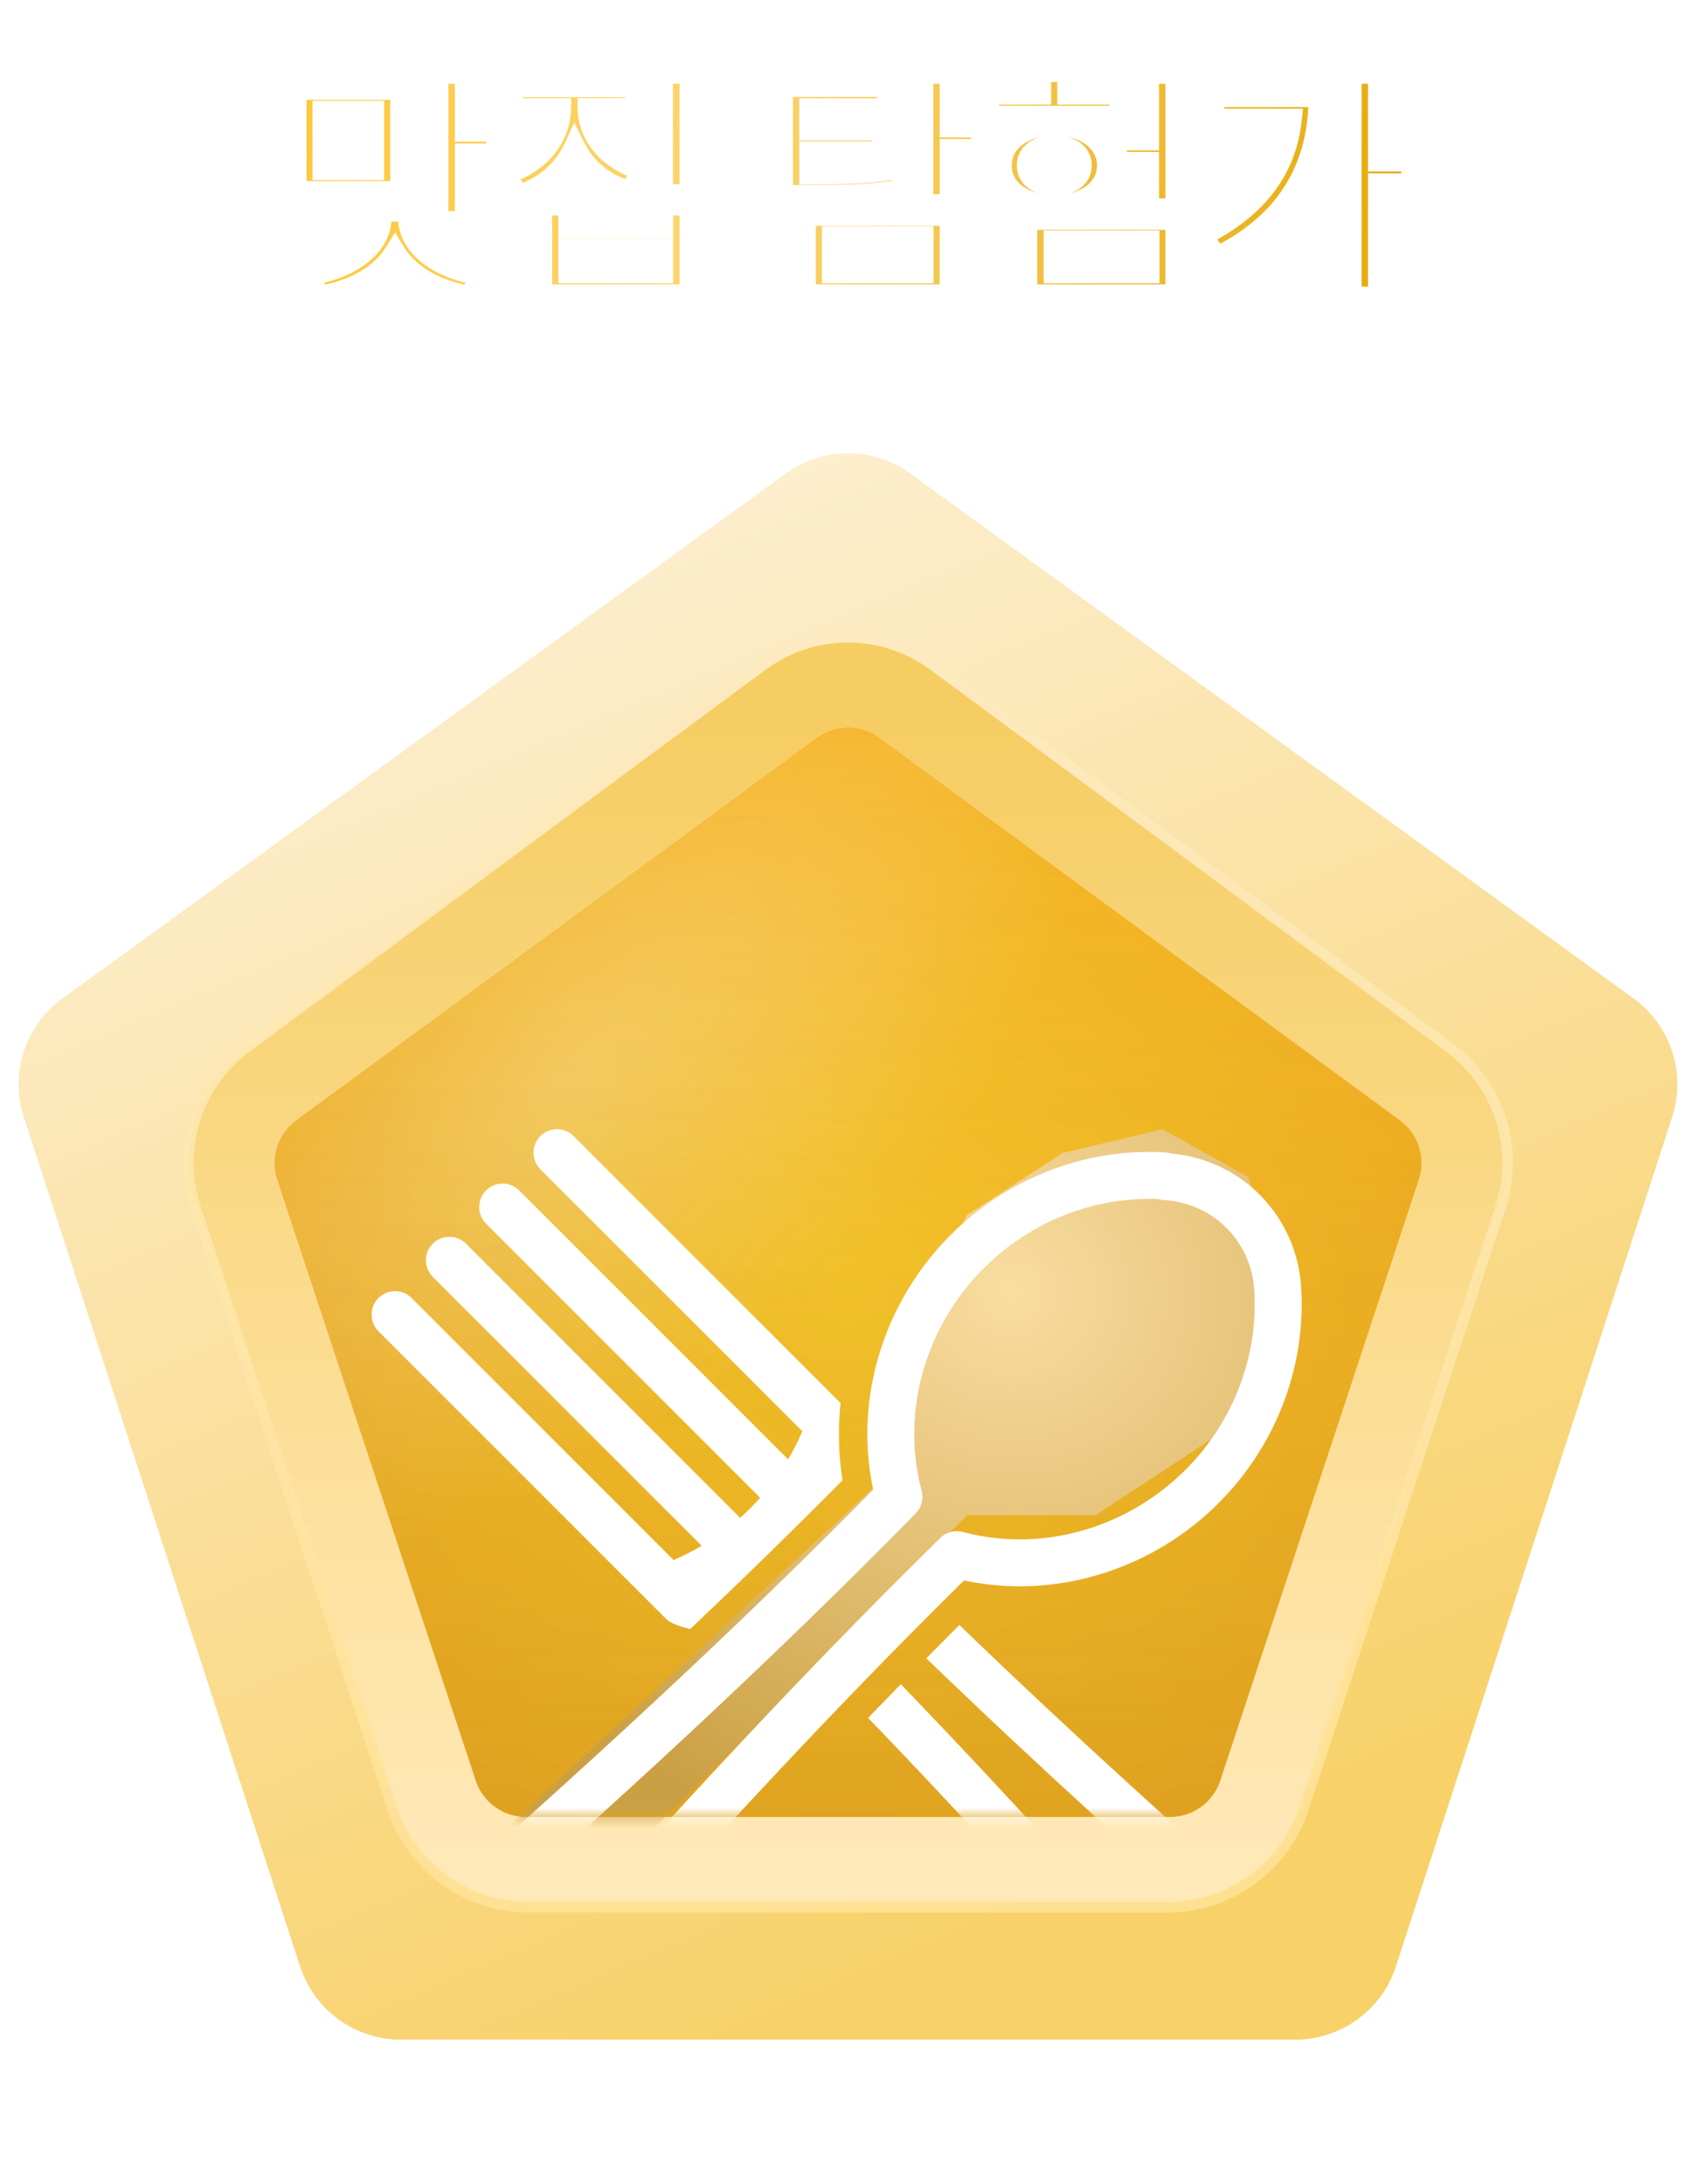 <svg width="160" height="206" viewBox="0 0 160 206" fill="none" xmlns="http://www.w3.org/2000/svg">
<mask id="path-1-outside-1_2991_2329" maskUnits="userSpaceOnUse" x="26" y="5" width="109" height="25" fill="black">
<rect fill="white" x="26" y="5" width="109" height="25"/>
<path d="M37.817 8.422V18.078H27.927V8.422H37.817ZM29.098 25.93C33.341 25.332 35.942 23.059 35.942 20.492V19.906H38.544V20.492C38.52 23.059 41.145 25.332 45.411 25.93L44.38 27.969C41.098 27.441 38.544 25.941 37.266 23.832C35.966 25.941 33.411 27.441 30.13 27.969L29.098 25.93ZM30.481 15.992H35.239V10.508H30.481V15.992ZM41.309 20.914V6.898H43.911V12.359H46.864V14.539H43.911V20.914H41.309ZM59.954 8.164V10.25H55.501C55.536 12.734 57.364 15.125 60.704 16.062L59.392 18.102C56.943 17.375 55.173 15.84 54.212 13.883C53.251 15.992 51.447 17.656 48.915 18.453L47.603 16.414C50.989 15.418 52.818 12.887 52.876 10.25H48.306V8.164H59.954ZM51.095 27.828V19.32H53.673V21.5H62.509V19.32H65.111V27.828H51.095ZM53.673 25.719H62.509V23.516H53.673V25.719ZM62.486 18.383V6.898H65.111V18.383H62.486ZM83.721 8.141V10.273H76.408V12.242H83.299V14.328H76.408V16.414C80.076 16.402 82.35 16.32 84.94 15.828L85.221 17.891C82.35 18.395 79.819 18.477 75.494 18.453H73.807V8.141H83.721ZM75.963 27.828V20.305H89.651V27.828H75.963ZM78.541 25.719H87.073V22.344H78.541V25.719ZM87.049 19.32V6.898H89.651V11.961H92.604V14.117H89.651V19.32H87.049ZM110.944 6.898V19.719H108.342V15.336H105.319V13.18H108.342V6.898H110.944ZM93.249 10.977V8.867H98.171V6.734H100.749V8.867H105.671V10.977H93.249ZM94.444 15.594C94.432 13.367 96.53 11.797 99.46 11.797C102.413 11.797 104.487 13.367 104.499 15.594C104.487 17.879 102.413 19.391 99.46 19.391C96.53 19.391 94.432 17.879 94.444 15.594ZM96.858 27.828V20.68H110.944V27.828H96.858ZM96.928 15.594C96.928 16.766 97.936 17.445 99.46 17.445C100.971 17.445 101.991 16.766 101.991 15.594C101.991 14.457 100.971 13.766 99.46 13.766C97.936 13.766 96.928 14.457 96.928 15.594ZM99.46 25.719H108.389V22.742H99.46V25.719ZM130.058 6.898V15.172H133.198V17.352H130.058V28.039H127.456V6.898H130.058ZM113.347 22.25C118.503 19.672 121.292 16.086 121.808 11.258H114.495V9.102H124.456C124.445 15.324 121.866 20.797 114.823 24.266L113.347 22.25Z"/>
</mask>
<path d="M37.817 8.422V18.078H27.927V8.422H37.817ZM29.098 25.93C33.341 25.332 35.942 23.059 35.942 20.492V19.906H38.544V20.492C38.52 23.059 41.145 25.332 45.411 25.93L44.38 27.969C41.098 27.441 38.544 25.941 37.266 23.832C35.966 25.941 33.411 27.441 30.13 27.969L29.098 25.93ZM30.481 15.992H35.239V10.508H30.481V15.992ZM41.309 20.914V6.898H43.911V12.359H46.864V14.539H43.911V20.914H41.309ZM59.954 8.164V10.25H55.501C55.536 12.734 57.364 15.125 60.704 16.062L59.392 18.102C56.943 17.375 55.173 15.84 54.212 13.883C53.251 15.992 51.447 17.656 48.915 18.453L47.603 16.414C50.989 15.418 52.818 12.887 52.876 10.25H48.306V8.164H59.954ZM51.095 27.828V19.32H53.673V21.5H62.509V19.32H65.111V27.828H51.095ZM53.673 25.719H62.509V23.516H53.673V25.719ZM62.486 18.383V6.898H65.111V18.383H62.486ZM83.721 8.141V10.273H76.408V12.242H83.299V14.328H76.408V16.414C80.076 16.402 82.35 16.32 84.94 15.828L85.221 17.891C82.35 18.395 79.819 18.477 75.494 18.453H73.807V8.141H83.721ZM75.963 27.828V20.305H89.651V27.828H75.963ZM78.541 25.719H87.073V22.344H78.541V25.719ZM87.049 19.32V6.898H89.651V11.961H92.604V14.117H89.651V19.32H87.049ZM110.944 6.898V19.719H108.342V15.336H105.319V13.18H108.342V6.898H110.944ZM93.249 10.977V8.867H98.171V6.734H100.749V8.867H105.671V10.977H93.249ZM94.444 15.594C94.432 13.367 96.53 11.797 99.46 11.797C102.413 11.797 104.487 13.367 104.499 15.594C104.487 17.879 102.413 19.391 99.46 19.391C96.53 19.391 94.432 17.879 94.444 15.594ZM96.858 27.828V20.68H110.944V27.828H96.858ZM96.928 15.594C96.928 16.766 97.936 17.445 99.46 17.445C100.971 17.445 101.991 16.766 101.991 15.594C101.991 14.457 100.971 13.766 99.46 13.766C97.936 13.766 96.928 14.457 96.928 15.594ZM99.46 25.719H108.389V22.742H99.46V25.719ZM130.058 6.898V15.172H133.198V17.352H130.058V28.039H127.456V6.898H130.058ZM113.347 22.25C118.503 19.672 121.292 16.086 121.808 11.258H114.495V9.102H124.456C124.445 15.324 121.866 20.797 114.823 24.266L113.347 22.25Z" fill="url(#paint0_linear_2991_2329)"/>
<path d="M37.817 8.422H38.817V7.422H37.817V8.422ZM37.817 18.078V19.078H38.817V18.078H37.817ZM27.927 18.078H26.927V19.078H27.927V18.078ZM27.927 8.422V7.422H26.927V8.422H27.927ZM29.098 25.93L28.959 24.939L27.576 25.134L28.206 26.381L29.098 25.93ZM35.942 19.906V18.906H34.942V19.906H35.942ZM38.544 19.906H39.544V18.906H38.544V19.906ZM38.544 20.492L39.544 20.501V20.492H38.544ZM45.411 25.93L46.303 26.381L46.934 25.133L45.55 24.939L45.411 25.93ZM44.38 27.969L44.221 28.956L44.942 29.072L45.272 28.42L44.38 27.969ZM37.266 23.832L38.122 23.314L37.274 21.914L36.415 23.307L37.266 23.832ZM30.13 27.969L29.237 28.42L29.567 29.072L30.288 28.956L30.13 27.969ZM30.481 15.992H29.481V16.992H30.481V15.992ZM35.239 15.992V16.992H36.239V15.992H35.239ZM35.239 10.508H36.239V9.508H35.239V10.508ZM30.481 10.508V9.508H29.481V10.508H30.481ZM41.309 20.914H40.309V21.914H41.309V20.914ZM41.309 6.898V5.898H40.309V6.898H41.309ZM43.911 6.898H44.911V5.898H43.911V6.898ZM43.911 12.359H42.911V13.359H43.911V12.359ZM46.864 12.359H47.864V11.359H46.864V12.359ZM46.864 14.539V15.539H47.864V14.539H46.864ZM43.911 14.539V13.539H42.911V14.539H43.911ZM43.911 20.914V21.914H44.911V20.914H43.911ZM36.817 8.422V18.078H38.817V8.422H36.817ZM37.817 17.078H27.927V19.078H37.817V17.078ZM28.927 18.078V8.422H26.927V18.078H28.927ZM27.927 9.422H37.817V7.422H27.927V9.422ZM29.238 26.92C33.647 26.299 36.942 23.828 36.942 20.492H34.942C34.942 22.29 33.034 24.365 28.959 24.939L29.238 26.92ZM36.942 20.492V19.906H34.942V20.492H36.942ZM35.942 20.906H38.544V18.906H35.942V20.906ZM37.544 19.906V20.492H39.544V19.906H37.544ZM37.544 20.483C37.529 22.138 38.373 23.617 39.738 24.725C41.098 25.83 43.004 26.602 45.272 26.92L45.55 24.939C43.552 24.66 42.013 23.996 40.999 23.173C39.991 22.354 39.535 21.413 39.544 20.501L37.544 20.483ZM44.519 25.478L43.487 27.517L45.272 28.42L46.303 26.381L44.519 25.478ZM44.538 26.981C41.446 26.485 39.201 25.096 38.122 23.314L36.411 24.35C37.886 26.786 40.751 28.398 44.221 28.956L44.538 26.981ZM36.415 23.307C35.312 25.097 33.061 26.485 29.971 26.981L30.288 28.956C33.761 28.398 36.62 26.786 38.118 24.357L36.415 23.307ZM31.022 27.517L29.991 25.478L28.206 26.381L29.237 28.42L31.022 27.517ZM30.481 16.992H35.239V14.992H30.481V16.992ZM36.239 15.992V10.508H34.239V15.992H36.239ZM35.239 9.508H30.481V11.508H35.239V9.508ZM29.481 10.508V15.992H31.481V10.508H29.481ZM42.309 20.914V6.898H40.309V20.914H42.309ZM41.309 7.898H43.911V5.898H41.309V7.898ZM42.911 6.898V12.359H44.911V6.898H42.911ZM43.911 13.359H46.864V11.359H43.911V13.359ZM45.864 12.359V14.539H47.864V12.359H45.864ZM46.864 13.539H43.911V15.539H46.864V13.539ZM42.911 14.539V20.914H44.911V14.539H42.911ZM43.911 19.914H41.309V21.914H43.911V19.914ZM59.954 8.164H60.954V7.164H59.954V8.164ZM59.954 10.25V11.25H60.954V10.25H59.954ZM55.501 10.25V9.25H54.487L54.501 10.264L55.501 10.25ZM60.704 16.062L61.545 16.604L62.278 15.466L60.975 15.1L60.704 16.062ZM59.392 18.102L59.108 19.06L59.827 19.274L60.233 18.643L59.392 18.102ZM54.212 13.883L55.11 13.442L54.178 11.545L53.302 13.468L54.212 13.883ZM48.915 18.453L48.074 18.994L48.488 19.636L49.216 19.407L48.915 18.453ZM47.603 16.414L47.321 15.455L46.039 15.832L46.762 16.955L47.603 16.414ZM52.876 10.25L53.876 10.272L53.899 9.25H52.876V10.25ZM48.306 10.25H47.306V11.25H48.306V10.25ZM48.306 8.164V7.164H47.306V8.164H48.306ZM51.095 27.828H50.095V28.828H51.095V27.828ZM51.095 19.32V18.32H50.095V19.32H51.095ZM53.673 19.32H54.673V18.32H53.673V19.32ZM53.673 21.5H52.673V22.5H53.673V21.5ZM62.509 21.5V22.5H63.509V21.5H62.509ZM62.509 19.32V18.32H61.509V19.32H62.509ZM65.111 19.32H66.111V18.32H65.111V19.32ZM65.111 27.828V28.828H66.111V27.828H65.111ZM53.673 25.719H52.673V26.719H53.673V25.719ZM62.509 25.719V26.719H63.509V25.719H62.509ZM62.509 23.516H63.509V22.516H62.509V23.516ZM53.673 23.516V22.516H52.673V23.516H53.673ZM62.486 18.383H61.486V19.383H62.486V18.383ZM62.486 6.898V5.898H61.486V6.898H62.486ZM65.111 6.898H66.111V5.898H65.111V6.898ZM65.111 18.383V19.383H66.111V18.383H65.111ZM58.954 8.164V10.25H60.954V8.164H58.954ZM59.954 9.25H55.501V11.25H59.954V9.25ZM54.501 10.264C54.544 13.276 56.756 15.993 60.434 17.025L60.975 15.1C57.973 14.257 56.529 12.192 56.501 10.236L54.501 10.264ZM59.864 15.521L58.551 17.56L60.233 18.643L61.545 16.604L59.864 15.521ZM59.676 17.143C57.481 16.492 55.941 15.136 55.11 13.442L53.315 14.324C54.405 16.544 56.404 18.258 59.108 19.06L59.676 17.143ZM53.302 13.468C52.461 15.315 50.881 16.786 48.615 17.499L49.216 19.407C52.012 18.527 54.041 16.67 55.122 14.297L53.302 13.468ZM49.756 17.912L48.444 15.873L46.762 16.955L48.074 18.994L49.756 17.912ZM47.885 17.373C51.639 16.269 53.807 13.395 53.876 10.272L51.877 10.228C51.829 12.379 50.34 14.566 47.321 15.455L47.885 17.373ZM52.876 9.25H48.306V11.25H52.876V9.25ZM49.306 10.25V8.164H47.306V10.25H49.306ZM48.306 9.164H59.954V7.164H48.306V9.164ZM52.095 27.828V19.32H50.095V27.828H52.095ZM51.095 20.32H53.673V18.32H51.095V20.32ZM52.673 19.32V21.5H54.673V19.32H52.673ZM53.673 22.5H62.509V20.5H53.673V22.5ZM63.509 21.5V19.32H61.509V21.5H63.509ZM62.509 20.32H65.111V18.32H62.509V20.32ZM64.111 19.32V27.828H66.111V19.32H64.111ZM65.111 26.828H51.095V28.828H65.111V26.828ZM53.673 26.719H62.509V24.719H53.673V26.719ZM63.509 25.719V23.516H61.509V25.719H63.509ZM62.509 22.516H53.673V24.516H62.509V22.516ZM52.673 23.516V25.719H54.673V23.516H52.673ZM63.486 18.383V6.898H61.486V18.383H63.486ZM62.486 7.898H65.111V5.898H62.486V7.898ZM64.111 6.898V18.383H66.111V6.898H64.111ZM65.111 17.383H62.486V19.383H65.111V17.383ZM83.721 8.141H84.721V7.141H83.721V8.141ZM83.721 10.273V11.273H84.721V10.273H83.721ZM76.408 10.273V9.273H75.408V10.273H76.408ZM76.408 12.242H75.408V13.242H76.408V12.242ZM83.299 12.242H84.299V11.242H83.299V12.242ZM83.299 14.328V15.328H84.299V14.328H83.299ZM76.408 14.328V13.328H75.408V14.328H76.408ZM76.408 16.414H75.408V17.417L76.412 17.414L76.408 16.414ZM84.94 15.828L85.93 15.693L85.788 14.649L84.753 14.846L84.94 15.828ZM85.221 17.891L85.394 18.876L86.342 18.709L86.212 17.756L85.221 17.891ZM75.494 18.453L75.5 17.453H75.494V18.453ZM73.807 18.453H72.807V19.453H73.807V18.453ZM73.807 8.141V7.141H72.807V8.141H73.807ZM75.963 27.828H74.963V28.828H75.963V27.828ZM75.963 20.305V19.305H74.963V20.305H75.963ZM89.651 20.305H90.651V19.305H89.651V20.305ZM89.651 27.828V28.828H90.651V27.828H89.651ZM78.541 25.719H77.541V26.719H78.541V25.719ZM87.073 25.719V26.719H88.073V25.719H87.073ZM87.073 22.344H88.073V21.344H87.073V22.344ZM78.541 22.344V21.344H77.541V22.344H78.541ZM87.049 19.32H86.049V20.32H87.049V19.32ZM87.049 6.898V5.898H86.049V6.898H87.049ZM89.651 6.898H90.651V5.898H89.651V6.898ZM89.651 11.961H88.651V12.961H89.651V11.961ZM92.604 11.961H93.604V10.961H92.604V11.961ZM92.604 14.117V15.117H93.604V14.117H92.604ZM89.651 14.117V13.117H88.651V14.117H89.651ZM89.651 19.32V20.32H90.651V19.32H89.651ZM82.721 8.141V10.273H84.721V8.141H82.721ZM83.721 9.273H76.408V11.273H83.721V9.273ZM75.408 10.273V12.242H77.408V10.273H75.408ZM76.408 13.242H83.299V11.242H76.408V13.242ZM82.299 12.242V14.328H84.299V12.242H82.299ZM83.299 13.328H76.408V15.328H83.299V13.328ZM75.408 14.328V16.414H77.408V14.328H75.408ZM76.412 17.414C80.088 17.402 82.44 17.321 85.126 16.811L84.753 14.846C82.26 15.319 80.065 15.402 76.405 15.414L76.412 17.414ZM83.949 15.963L84.23 18.026L86.212 17.756L85.93 15.693L83.949 15.963ZM85.048 16.906C82.27 17.393 79.814 17.477 75.5 17.453L75.489 19.453C79.823 19.477 82.43 19.396 85.394 18.876L85.048 16.906ZM75.494 17.453H73.807V19.453H75.494V17.453ZM74.807 18.453V8.141H72.807V18.453H74.807ZM73.807 9.141H83.721V7.141H73.807V9.141ZM76.963 27.828V20.305H74.963V27.828H76.963ZM75.963 21.305H89.651V19.305H75.963V21.305ZM88.651 20.305V27.828H90.651V20.305H88.651ZM89.651 26.828H75.963V28.828H89.651V26.828ZM78.541 26.719H87.073V24.719H78.541V26.719ZM88.073 25.719V22.344H86.073V25.719H88.073ZM87.073 21.344H78.541V23.344H87.073V21.344ZM77.541 22.344V25.719H79.541V22.344H77.541ZM88.049 19.32V6.898H86.049V19.32H88.049ZM87.049 7.898H89.651V5.898H87.049V7.898ZM88.651 6.898V11.961H90.651V6.898H88.651ZM89.651 12.961H92.604V10.961H89.651V12.961ZM91.604 11.961V14.117H93.604V11.961H91.604ZM92.604 13.117H89.651V15.117H92.604V13.117ZM88.651 14.117V19.32H90.651V14.117H88.651ZM89.651 18.32H87.049V20.32H89.651V18.32ZM110.944 6.898H111.944V5.898H110.944V6.898ZM110.944 19.719V20.719H111.944V19.719H110.944ZM108.342 19.719H107.342V20.719H108.342V19.719ZM108.342 15.336H109.342V14.336H108.342V15.336ZM105.319 15.336H104.319V16.336H105.319V15.336ZM105.319 13.18V12.18H104.319V13.18H105.319ZM108.342 13.18V14.18H109.342V13.18H108.342ZM108.342 6.898V5.898H107.342V6.898H108.342ZM93.249 10.977H92.249V11.977H93.249V10.977ZM93.249 8.867V7.867H92.249V8.867H93.249ZM98.171 8.867V9.867H99.171V8.867H98.171ZM98.171 6.734V5.734H97.171V6.734H98.171ZM100.749 6.734H101.749V5.734H100.749V6.734ZM100.749 8.867H99.749V9.867H100.749V8.867ZM105.671 8.867H106.671V7.867H105.671V8.867ZM105.671 10.977V11.977H106.671V10.977H105.671ZM94.444 15.594L95.444 15.599L95.444 15.588L94.444 15.594ZM104.499 15.594L105.499 15.599L105.499 15.588L104.499 15.594ZM96.858 27.828H95.858V28.828H96.858V27.828ZM96.858 20.68V19.68H95.858V20.68H96.858ZM110.944 20.68H111.944V19.68H110.944V20.68ZM110.944 27.828V28.828H111.944V27.828H110.944ZM99.46 25.719H98.46V26.719H99.46V25.719ZM108.389 25.719V26.719H109.389V25.719H108.389ZM108.389 22.742H109.389V21.742H108.389V22.742ZM99.46 22.742V21.742H98.46V22.742H99.46ZM109.944 6.898V19.719H111.944V6.898H109.944ZM110.944 18.719H108.342V20.719H110.944V18.719ZM109.342 19.719V15.336H107.342V19.719H109.342ZM108.342 14.336H105.319V16.336H108.342V14.336ZM106.319 15.336V13.18H104.319V15.336H106.319ZM105.319 14.18H108.342V12.18H105.319V14.18ZM109.342 13.18V6.898H107.342V13.18H109.342ZM108.342 7.898H110.944V5.898H108.342V7.898ZM94.249 10.977V8.867H92.249V10.977H94.249ZM93.249 9.867H98.171V7.867H93.249V9.867ZM99.171 8.867V6.734H97.171V8.867H99.171ZM98.171 7.734H100.749V5.734H98.171V7.734ZM99.749 6.734V8.867H101.749V6.734H99.749ZM100.749 9.867H105.671V7.867H100.749V9.867ZM104.671 8.867V10.977H106.671V8.867H104.671ZM105.671 9.977H93.249V11.977H105.671V9.977ZM95.444 15.588C95.44 14.823 95.787 14.16 96.451 13.659C97.132 13.145 98.164 12.797 99.46 12.797V10.797C97.826 10.797 96.344 11.234 95.246 12.062C94.133 12.902 93.436 14.137 93.444 15.599L95.444 15.588ZM99.46 12.797C102.136 12.797 103.491 14.161 103.499 15.599L105.499 15.588C105.483 12.574 102.69 10.797 99.46 10.797V12.797ZM103.499 15.589C103.495 16.396 103.139 17.059 102.484 17.548C101.808 18.053 100.776 18.391 99.46 18.391V20.391C101.096 20.391 102.579 19.973 103.68 19.151C104.803 18.312 105.491 17.077 105.499 15.599L103.499 15.589ZM99.46 18.391C98.156 18.391 97.124 18.053 96.447 17.548C95.791 17.058 95.44 16.399 95.444 15.599L93.444 15.589C93.436 17.074 94.128 18.313 95.251 19.151C96.352 19.972 97.834 20.391 99.46 20.391V18.391ZM97.858 27.828V20.68H95.858V27.828H97.858ZM96.858 21.68H110.944V19.68H96.858V21.68ZM109.944 20.68V27.828H111.944V20.68H109.944ZM110.944 26.828H96.858V28.828H110.944V26.828ZM95.928 15.594C95.928 16.506 96.339 17.271 97.041 17.772C97.706 18.248 98.566 18.445 99.46 18.445V16.445C98.83 16.445 98.424 16.303 98.204 16.146C98.021 16.015 97.928 15.853 97.928 15.594H95.928ZM99.46 18.445C100.349 18.445 101.207 18.248 101.873 17.773C102.574 17.274 102.991 16.511 102.991 15.594H100.991C100.991 15.849 100.899 16.012 100.712 16.145C100.489 16.303 100.082 16.445 99.46 16.445V18.445ZM102.991 15.594C102.991 14.685 102.565 13.931 101.871 13.438C101.209 12.968 100.353 12.766 99.46 12.766V14.766C100.078 14.766 100.488 14.909 100.714 15.069C100.907 15.206 100.991 15.366 100.991 15.594H102.991ZM99.46 12.766C98.562 12.766 97.705 12.967 97.043 13.439C96.347 13.934 95.928 14.689 95.928 15.594H97.928C97.928 15.362 98.013 15.203 98.203 15.068C98.425 14.91 98.834 14.766 99.46 14.766V12.766ZM99.46 26.719H108.389V24.719H99.46V26.719ZM109.389 25.719V22.742H107.389V25.719H109.389ZM108.389 21.742H99.46V23.742H108.389V21.742ZM98.46 22.742V25.719H100.46V22.742H98.46ZM130.058 6.898H131.058V5.898H130.058V6.898ZM130.058 15.172H129.058V16.172H130.058V15.172ZM133.198 15.172H134.198V14.172H133.198V15.172ZM133.198 17.352V18.352H134.198V17.352H133.198ZM130.058 17.352V16.352H129.058V17.352H130.058ZM130.058 28.039V29.039H131.058V28.039H130.058ZM127.456 28.039H126.456V29.039H127.456V28.039ZM127.456 6.898V5.898H126.456V6.898H127.456ZM113.347 22.25L112.9 21.356L111.84 21.885L112.54 22.841L113.347 22.25ZM121.808 11.258L122.802 11.364L122.92 10.258H121.808V11.258ZM114.495 11.258H113.495V12.258H114.495V11.258ZM114.495 9.102V8.102H113.495V9.102H114.495ZM124.456 9.102L125.456 9.103L125.458 8.102H124.456V9.102ZM114.823 24.266L114.017 24.857L114.513 25.533L115.265 25.163L114.823 24.266ZM129.058 6.898V15.172H131.058V6.898H129.058ZM130.058 16.172H133.198V14.172H130.058V16.172ZM132.198 15.172V17.352H134.198V15.172H132.198ZM133.198 16.352H130.058V18.352H133.198V16.352ZM129.058 17.352V28.039H131.058V17.352H129.058ZM130.058 27.039H127.456V29.039H130.058V27.039ZM128.456 28.039V6.898H126.456V28.039H128.456ZM127.456 7.898H130.058V5.898H127.456V7.898ZM113.794 23.144C119.183 20.45 122.243 16.604 122.802 11.364L120.813 11.152C120.342 15.568 117.823 18.894 112.9 21.356L113.794 23.144ZM121.808 10.258H114.495V12.258H121.808V10.258ZM115.495 11.258V9.102H113.495V11.258H115.495ZM114.495 10.102H124.456V8.102H114.495V10.102ZM123.456 9.1C123.451 12.073 122.833 14.812 121.416 17.207C120.002 19.597 117.754 21.708 114.382 23.369L115.265 25.163C118.936 23.355 121.499 20.995 123.137 18.226C124.773 15.461 125.45 12.353 125.456 9.103L123.456 9.1ZM115.63 23.675L114.154 21.659L112.54 22.841L114.017 24.857L115.63 23.675Z" fill="white" mask="url(#path-1-outside-1_2991_2329)"/>
<path d="M74.126 44.665C77.629 42.123 82.371 42.123 85.874 44.665L154.115 94.19C157.623 96.736 159.092 101.254 157.751 105.376L131.689 185.496C130.35 189.614 126.511 192.402 122.18 192.402H37.82C33.489 192.402 29.65 189.614 28.311 185.496L2.249 105.376C0.908 101.254 2.377 96.736 5.885 94.19L74.126 44.665Z" fill="url(#paint1_linear_2991_2329)"/>
<g filter="url(#filter0_i_2991_2329)">
<path d="M77.039 69.579C78.801 68.284 81.199 68.284 82.961 69.579L132.074 105.674C133.819 106.956 134.54 109.215 133.861 111.271L115.126 167.971C114.449 170.019 112.535 171.402 110.378 171.402H49.622C47.465 171.402 45.551 170.019 44.874 167.971L26.139 111.271C25.46 109.215 26.181 106.956 27.926 105.674L77.039 69.579Z" fill="url(#paint2_radial_2991_2329)"/>
<path d="M77.039 69.579C78.801 68.284 81.199 68.284 82.961 69.579L132.074 105.674C133.819 106.956 134.54 109.215 133.861 111.271L115.126 167.971C114.449 170.019 112.535 171.402 110.378 171.402H49.622C47.465 171.402 45.551 170.019 44.874 167.971L26.139 111.271C25.46 109.215 26.181 106.956 27.926 105.674L77.039 69.579Z" fill="url(#paint3_radial_2991_2329)" fill-opacity="0.29"/>
<path d="M77.039 69.579C78.801 68.284 81.199 68.284 82.961 69.579L132.074 105.674C133.819 106.956 134.54 109.215 133.861 111.271L115.126 167.971C114.449 170.019 112.535 171.402 110.378 171.402H49.622C47.465 171.402 45.551 170.019 44.874 167.971L26.139 111.271C25.46 109.215 26.181 106.956 27.926 105.674L77.039 69.579Z" fill="url(#paint4_linear_2991_2329)" fill-opacity="0.2" style="mix-blend-mode:multiply"/>
</g>
<path d="M134.443 102.45L85.33 66.355C82.159 64.025 77.841 64.025 74.67 66.355L25.557 102.45C22.416 104.758 21.118 108.826 22.341 112.526L41.076 169.226C42.294 172.913 45.739 175.402 49.622 175.402H110.378C114.261 175.402 117.706 172.913 118.924 169.226L137.659 112.526C138.882 108.826 137.584 104.758 134.443 102.45Z" stroke="url(#paint5_linear_2991_2329)" stroke-width="8"/>
<path opacity="0.88" d="M136.762 98.835L88.037 62.734C83.263 59.197 76.737 59.197 71.963 62.734L23.238 98.835C18.565 102.297 16.635 108.361 18.446 113.887L37.037 170.607C38.855 176.153 44.03 179.902 49.865 179.902H110.135C115.97 179.902 121.146 176.153 122.963 170.607L141.554 113.887C143.365 108.361 141.435 102.297 136.762 98.835Z" stroke="url(#paint6_linear_2991_2329)"/>
<mask id="mask0_2991_2329" style="mask-type:alpha" maskUnits="userSpaceOnUse" x="25" y="68" width="110" height="104">
<path d="M77.039 69.582C78.801 68.288 81.199 68.288 82.961 69.582L132.074 105.677C133.819 106.96 134.54 109.219 133.861 111.275L115.126 167.975C114.449 170.023 112.535 171.406 110.378 171.406H49.622C47.465 171.406 45.551 170.023 44.874 167.975L26.139 111.275C25.46 109.219 26.181 106.96 27.926 105.677L77.039 69.582Z" fill="#D9D9D9"/>
</mask>
<g mask="url(#mask0_2991_2329)">
<g clip-path="url(#clip0_2991_2329)">
<g filter="url(#filter1_d_2991_2329)">
<path fill-rule="evenodd" clip-rule="evenodd" d="M122.307 178.817C122.297 178.807 122.287 178.802 122.277 178.792C111.512 169.33 100.841 159.667 90.509 149.69C89.466 150.734 88.423 151.781 87.385 152.829C97.781 162.865 108.512 172.587 119.34 182.102C120.315 182.992 120.727 184.365 120.408 185.645C120.083 186.938 119.075 187.948 117.781 188.272C116.516 188.592 115.12 188.203 114.248 187.215C104.727 176.41 95.01 165.671 84.983 155.279C83.949 156.332 82.921 157.394 81.899 158.457C91.847 168.77 101.481 179.421 110.927 190.141C112.885 192.365 116 193.285 118.858 192.566C121.736 191.849 123.985 189.599 124.703 186.722C125.422 183.858 124.492 180.799 122.307 178.816V178.817ZM79.297 128.753L54.111 103.567C53.25 102.707 51.842 102.707 50.982 103.567C50.115 104.434 50.115 105.841 50.982 106.702L75.695 131.415C75.301 132.335 74.854 133.221 74.352 134.066L48.984 108.699C48.118 107.832 46.712 107.832 45.851 108.699C44.99 109.559 44.99 110.966 45.851 111.827L71.71 137.687C71.119 138.355 70.489 138.986 69.821 139.581L43.961 113.717C43.1 112.857 41.692 112.857 40.831 113.717C39.965 114.584 39.965 115.985 40.831 116.852L66.198 142.22C65.347 142.721 64.461 143.169 63.546 143.562L38.834 118.849C37.968 117.982 36.565 117.982 35.7 118.849C34.84 119.709 34.84 121.116 35.7 121.977L62.785 149.061C62.982 149.258 63.178 149.391 63.429 149.509C63.98 149.76 64.551 149.947 65.121 150.065C69.977 145.465 74.773 140.791 79.482 136.038C79.098 133.603 79.045 131.153 79.295 128.751L79.297 128.753Z" fill="white"/>
</g>
<path d="M84.944 137.98L47.641 172.587L57.978 176.182L91.236 142.924H103.371L117.753 133.486L120.899 120.902L117.753 111.014L109.663 106.52L100.225 108.767L91.236 114.609L84.944 126.744V137.98Z" fill="url(#paint7_radial_2991_2329)"/>
<g filter="url(#filter2_d_2991_2329)">
<path fill-rule="evenodd" clip-rule="evenodd" d="M42.801 179.964C57.727 166.847 72.473 153.338 86.391 139.158C86.667 138.873 86.854 138.533 86.947 138.169C87.045 137.81 87.051 137.422 86.947 137.037C84.773 128.841 87.803 120.108 94.268 114.696C98.445 111.198 103.773 109.303 109.214 109.51C109.382 109.559 109.553 109.588 109.73 109.598C114.42 109.844 118.069 113.485 118.331 118.168V118.213C118.66 123.808 116.761 129.308 113.169 133.598C107.757 140.058 99.019 143.094 90.827 140.915C90.419 140.806 90.01 140.822 89.638 140.93C89.299 141.028 88.974 141.211 88.708 141.476C74.524 155.395 61.023 170.169 47.892 185.077C47.021 186.061 45.623 186.449 44.359 186.13C43.065 185.81 42.057 184.796 41.732 183.508C41.412 182.225 41.825 180.857 42.799 179.965L42.801 179.964ZM39.834 176.672C37.65 178.655 36.72 181.715 37.438 184.578C38.161 187.457 40.404 189.705 43.283 190.423C46.147 191.14 49.261 190.221 51.214 188.002C64.012 173.478 77.152 159.083 90.939 145.488C100.42 147.5 110.324 143.889 116.567 136.441C120.877 131.294 123.14 124.691 122.757 117.982V117.966C122.403 111.167 117.183 105.8 110.458 105.209C110.286 105.154 110.103 105.12 109.912 105.11C103.192 104.717 96.579 106.979 91.428 111.299C83.974 117.538 80.363 127.441 82.376 136.926C68.782 150.718 54.411 163.868 39.867 176.646C39.857 176.656 39.847 176.665 39.837 176.671L39.834 176.672Z" fill="white"/>
</g>
</g>
</g>
<defs>
<filter id="filter0_i_2991_2329" x="17.886" y="60.607" width="124.229" height="118.795" filterUnits="userSpaceOnUse" color-interpolation-filters="sRGB">
<feFlood flood-opacity="0" result="BackgroundImageFix"/>
<feBlend mode="normal" in="SourceGraphic" in2="BackgroundImageFix" result="shape"/>
<feColorMatrix in="SourceAlpha" type="matrix" values="0 0 0 0 0 0 0 0 0 0 0 0 0 0 0 0 0 0 127 0" result="hardAlpha"/>
<feOffset/>
<feGaussianBlur stdDeviation="22.5"/>
<feComposite in2="hardAlpha" operator="arithmetic" k2="-1" k3="1"/>
<feColorMatrix type="matrix" values="0 0 0 0 0.787 0 0 0 0 0.63 0 0 0 0 0.246 0 0 0 1 0"/>
<feBlend mode="normal" in2="shape" result="effect1_innerShadow_2991_2329"/>
</filter>
<filter id="filter1_d_2991_2329" x="31.459" y="102.922" width="97.079" height="97.076" filterUnits="userSpaceOnUse" color-interpolation-filters="sRGB">
<feFlood flood-opacity="0" result="BackgroundImageFix"/>
<feColorMatrix in="SourceAlpha" type="matrix" values="0 0 0 0 0 0 0 0 0 0 0 0 0 0 0 0 0 0 127 0" result="hardAlpha"/>
<feOffset dy="3.596"/>
<feGaussianBlur stdDeviation="1.798"/>
<feComposite in2="hardAlpha" operator="out"/>
<feColorMatrix type="matrix" values="0 0 0 0 0.682 0 0 0 0 0.545 0 0 0 0 0.231 0 0 0 0.25 0"/>
<feBlend mode="normal" in2="BackgroundImageFix" result="effect1_dropShadow_2991_2329"/>
<feBlend mode="normal" in="SourceGraphic" in2="effect1_dropShadow_2991_2329" result="shape"/>
</filter>
<filter id="filter2_d_2991_2329" x="33.604" y="105.066" width="92.791" height="92.787" filterUnits="userSpaceOnUse" color-interpolation-filters="sRGB">
<feFlood flood-opacity="0" result="BackgroundImageFix"/>
<feColorMatrix in="SourceAlpha" type="matrix" values="0 0 0 0 0 0 0 0 0 0 0 0 0 0 0 0 0 0 127 0" result="hardAlpha"/>
<feOffset dy="3.596"/>
<feGaussianBlur stdDeviation="1.798"/>
<feComposite in2="hardAlpha" operator="out"/>
<feColorMatrix type="matrix" values="0 0 0 0 0.683 0 0 0 0 0.544 0 0 0 0 0.231 0 0 0 1 0"/>
<feBlend mode="normal" in2="BackgroundImageFix" result="effect1_dropShadow_2991_2329"/>
<feBlend mode="normal" in="SourceGraphic" in2="effect1_dropShadow_2991_2329" result="shape"/>
</filter>
<linearGradient id="paint0_linear_2991_2329" x1="26" y1="7.286" x2="135.018" y2="22.803" gradientUnits="userSpaceOnUse">
<stop stop-color="#FFC735"/>
<stop offset="0.384" stop-color="#FCD673"/>
<stop offset="1" stop-color="#E6A807"/>
<stop offset="1" stop-color="#E4A500"/>
</linearGradient>
<linearGradient id="paint1_linear_2991_2329" x1="47.5" y1="44.402" x2="104.5" y2="178.402" gradientUnits="userSpaceOnUse">
<stop stop-color="#FDF0D5"/>
<stop offset="1" stop-color="#F8D169"/>
</linearGradient>
<radialGradient id="paint2_radial_2991_2329" cx="0" cy="0" r="1" gradientUnits="userSpaceOnUse" gradientTransform="translate(80 121.703) rotate(90) scale(84.584 90.522)">
<stop stop-color="#FECC2B"/>
<stop offset="1" stop-color="#F1A420"/>
</radialGradient>
<radialGradient id="paint3_radial_2991_2329" cx="0" cy="0" r="1" gradientUnits="userSpaceOnUse" gradientTransform="translate(54.296 101.863) rotate(-42.306) scale(58.178 30.753)">
<stop stop-color="white"/>
<stop offset="1" stop-color="white" stop-opacity="0"/>
</radialGradient>
<linearGradient id="paint4_linear_2991_2329" x1="80" y1="67.402" x2="80" y2="176.004" gradientUnits="userSpaceOnUse">
<stop stop-color="#765913" stop-opacity="0"/>
<stop offset="1" stop-color="#816011"/>
</linearGradient>
<linearGradient id="paint5_linear_2991_2329" x1="80" y1="67.402" x2="80" y2="176.004" gradientUnits="userSpaceOnUse">
<stop stop-color="#F6CD62"/>
<stop offset="1" stop-color="#FFE9B8"/>
</linearGradient>
<linearGradient id="paint6_linear_2991_2329" x1="80" y1="57.402" x2="80" y2="179.402" gradientUnits="userSpaceOnUse">
<stop stop-color="#FCEAC0"/>
<stop offset="1" stop-color="#FFE296"/>
</linearGradient>
<radialGradient id="paint7_radial_2991_2329" cx="0" cy="0" r="1" gradientUnits="userSpaceOnUse" gradientTransform="translate(95.281 121.8) rotate(101.446) scale(55.486 58.349)">
<stop stop-color="#F9DDA1"/>
<stop offset="1" stop-color="#CBA044"/>
</radialGradient>
<clipPath id="clip0_2991_2329">
<rect width="89.888" height="89.888" fill="white" transform="translate(35.055 102.922)"/>
</clipPath>
</defs>
</svg>
